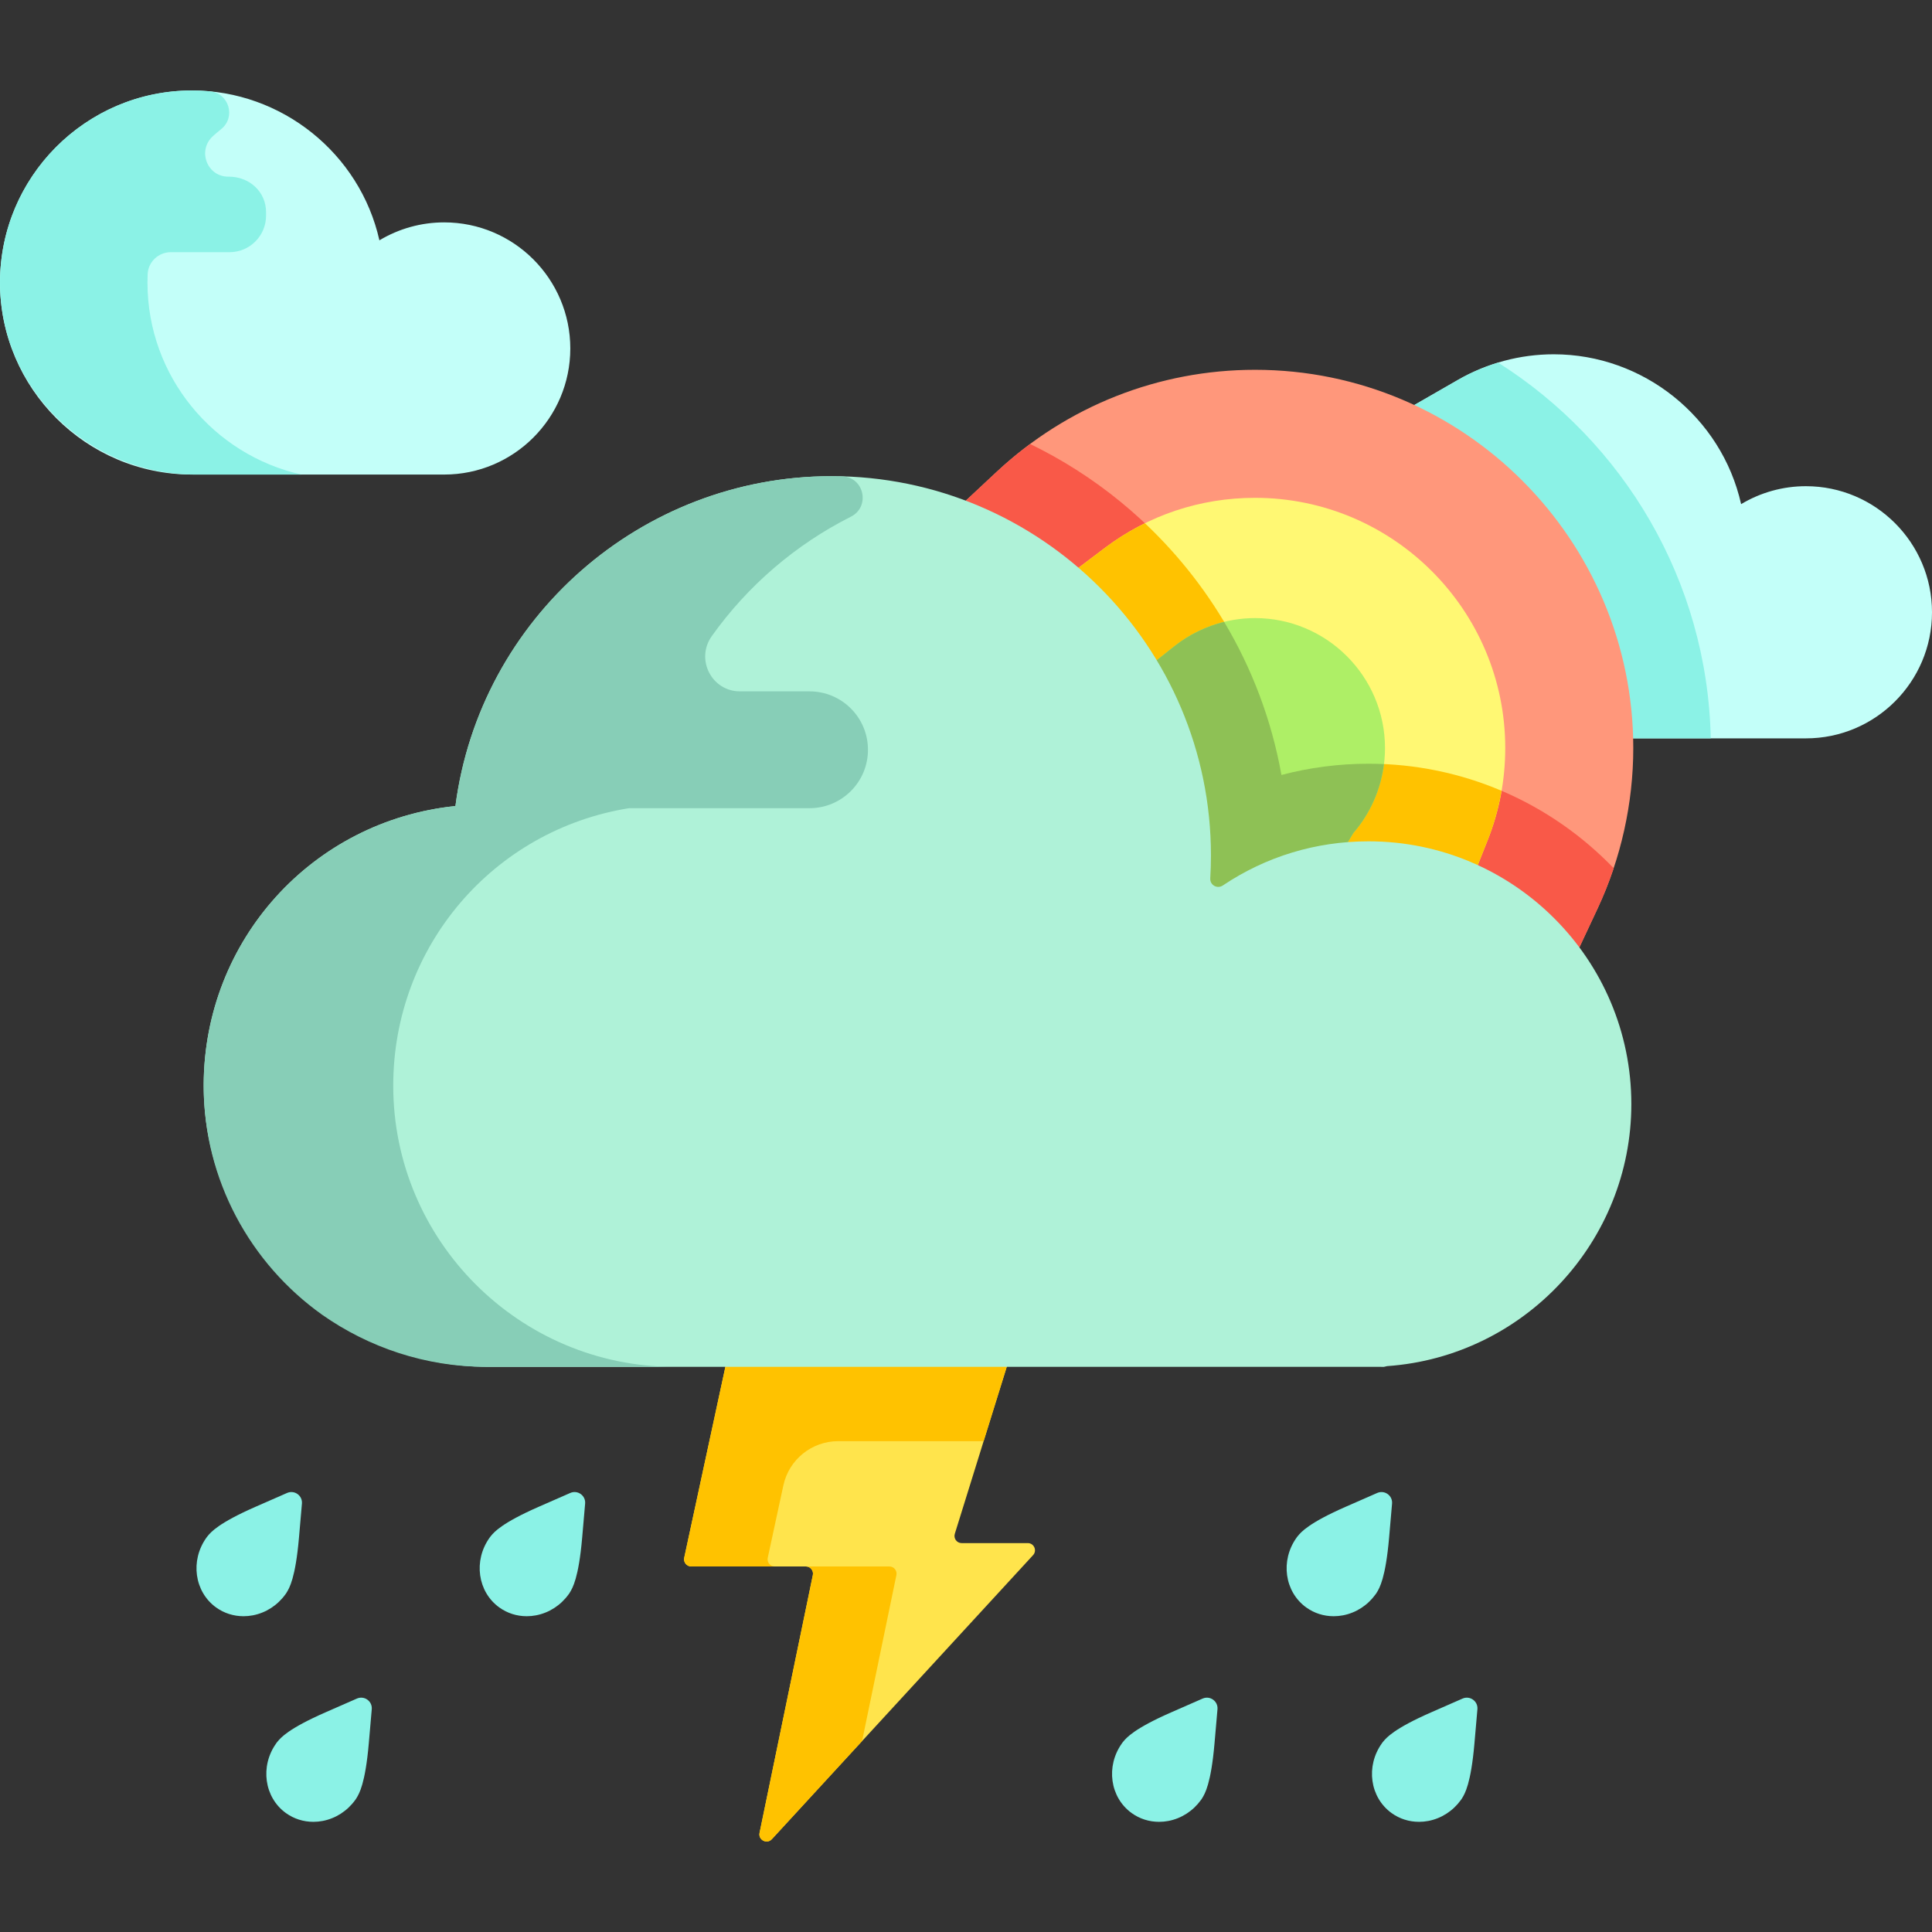 <?xml version="1.0" encoding="iso-8859-1"?>
<!-- Generator: Adobe Illustrator 19.0.0, SVG Export Plug-In . SVG Version: 6.00 Build 0)  -->
<svg version="1.1" id="Capa_1" xmlns="http://www.w3.org/2000/svg" xmlns:xlink="http://www.w3.org/1999/xlink" x="0px" y="0px"
	 viewBox="0 0 512 512" style="enable-background:new 0 0 512 512;" xml:space="preserve">
<rect x="0" y="0" width="512" height="512" fill="#333333" stroke="none"/>
<path style="fill:#FFE44C;" d="M213.552,415.128h-30.371c-1.211,0-2.113-1.118-1.858-2.301l11.134-51.629h74.66l-14.083,45.276
	c-0.38,1.223,0.534,2.465,1.815,2.465h17.526c1.655,0,2.519,1.969,1.399,3.187l-69.225,75.273c-1.306,1.419-3.651,0.217-3.26-1.672
	l14.123-68.316C215.657,416.234,214.756,415.128,213.552,415.128z"/>
<g>
	<path style="fill:#FFC200;" d="M235.693,415.128h-22.141c1.204,0,2.105,1.106,1.861,2.285l-14.123,68.314
		c-0.391,1.889,1.954,3.091,3.26,1.671l23.911-26l9.094-43.986C237.798,416.234,236.898,415.128,235.693,415.128z"/>
	<path style="fill:#FFC200;" d="M214.598,361.199h-22.141l-11.134,51.629c-0.255,1.183,0.647,2.301,1.858,2.301h22.141
		c-1.211,0-2.113-1.118-1.858-2.301l4.137-19.184c1.474-6.837,7.521-11.718,14.516-11.718h38.554l6.447-20.726h-52.52V361.199z"/>
</g>
<path style="fill:#C3FFF9;" d="M432.051,195.673l-0.742-7.404c-3.029-30.221-19.52-57.034-45.245-73.561l-11.375-7.309l11.72-6.741
	c7.699-4.427,16.465-6.768,25.35-6.768c23.719,0,44.484,16.657,49.655,39.711c5.183-3.112,11.105-4.755,17.173-4.755
	c18.425,0,33.414,14.99,33.414,33.414s-14.989,33.414-33.414,33.414h-46.535V195.673z"/>
<g>
	<path style="fill:#8BF2E6;" d="M64.542,428.315c-2.639,0-5.148-0.799-7.256-2.311c-5.771-4.14-6.929-12.439-2.586-18.501
		l0.156-0.219l0.171-0.208c0.844-1.028,2.821-3.437,12.701-7.768l8.351-3.66c1.958-0.857,4.119,0.693,3.934,2.821l-0.789,9.083
		c-0.926,10.673-2.557,13.327-3.253,14.46l-0.165,0.267l-0.184,0.255c-2.109,2.911-5.165,4.879-8.606,5.543
		C66.199,428.236,65.368,428.315,64.542,428.315L64.542,428.315z"/>
	<path style="fill:#8BF2E6;" d="M83.047,482.805c-2.64,0-5.15-0.8-7.257-2.312c-5.769-4.139-6.927-12.438-2.584-18.5l0.156-0.219
		l0.171-0.208c0.844-1.028,2.821-3.437,12.701-7.768l8.351-3.66c1.958-0.857,4.119,0.693,3.934,2.821l-0.789,9.083
		c-0.926,10.673-2.557,13.327-3.253,14.46l-0.164,0.267l-0.184,0.255c-2.109,2.911-5.165,4.879-8.606,5.543
		C84.702,482.726,83.872,482.805,83.047,482.805L83.047,482.805z"/>
	<path style="fill:#8BF2E6;" d="M376.06,482.805c-2.639,0-5.149-0.799-7.256-2.31c-5.772-4.14-6.931-12.439-2.586-18.502
		l0.155-0.218l0.17-0.208c0.844-1.028,2.82-3.437,12.699-7.767l8.352-3.66c1.958-0.857,4.119,0.693,3.934,2.822l-0.79,9.084
		c-0.928,10.682-2.554,13.328-3.249,14.459l-0.163,0.266l-0.185,0.254c-2.108,2.91-5.163,4.877-8.603,5.543
		C377.72,482.726,376.888,482.805,376.06,482.805L376.06,482.805z"/>
	<path style="fill:#8BF2E6;" d="M397.025,96.1c-3.687,1.116-7.256,2.625-10.615,4.557l-11.72,6.741l11.375,7.309
		c25.724,16.528,42.216,43.34,45.245,73.561l0.742,7.404h21.315C452.487,153.799,430.197,117.1,397.025,96.1z"/>
</g>
<path style="fill:#FF977B;" d="M410.226,243.203c-12.871-12.393-29.753-19.219-47.538-19.219c-10.93,0-21.321,2.462-30.887,7.319
	l-11.618,5.898l-0.328-13.025c-0.914-36.219-21.55-69.121-53.856-85.865l-10.345-5.362l8.516-7.952
	c18.645-17.41,42.944-26.997,68.424-26.997c55.273,0,100.241,44.968,100.241,100.241c0,14.618-3.27,29.323-9.458,42.526
	l-4.875,10.404L410.226,243.203z"/>
<path style="fill:#F95948;" d="M362.688,202.394c-7.872,0-15.622,1.01-23.092,2.982c-6.91-38.687-32.256-71.065-66.59-87.701
	c-3.059,2.267-6.018,4.694-8.834,7.324l-8.516,7.952l10.345,5.362c32.305,16.744,52.942,49.645,53.856,85.865l0.328,13.025
	l11.618-5.898c9.566-4.857,19.957-7.319,30.887-7.319c17.785,0,34.668,6.826,47.538,19.219l8.277,7.97l4.875-10.404
	c1.626-3.47,3.045-7.046,4.262-10.693C411.221,213.022,388.173,202.394,362.688,202.394z"/>
<path style="fill:#FFF873;" d="M319.855,224.178c-0.629-24.967-10.594-48.637-28.055-66.65l-6.48-6.685l7.432-5.606
	c11.543-8.705,25.32-13.307,39.842-13.307c36.565,0,66.313,29.748,66.313,66.313c0,8.413-1.565,16.621-4.652,24.396l-2.858,7.199
	l-7.357-2.421c-6.916-2.276-14.1-3.431-21.353-3.431c-10.93,0-21.321,2.462-30.887,7.319l-11.618,5.898L319.855,224.178z"/>
<path style="fill:#FFC200;" d="M362.688,202.394c-7.872,0-15.622,1.01-23.092,2.982c-4.654-26.058-17.676-49.251-36.171-66.704
	c-3.722,1.832-7.294,4.017-10.672,6.563l-7.432,5.606l6.48,6.685c17.461,18.014,27.426,41.684,28.055,66.65l0.328,13.025
	l11.618-5.898c9.566-4.857,19.957-7.319,30.887-7.319c7.253,0,14.437,1.155,21.353,3.431l7.357,2.421l2.858-7.199
	c1.684-4.24,2.898-8.613,3.669-13.073C387.095,204.951,375.184,202.394,362.688,202.394z"/>
<path style="fill:#AEEF66;" d="M319.855,224.178c-0.378-15.017-4.037-29.386-10.874-42.705l-3.079-6l5.28-4.196
	c6.067-4.821,13.673-7.476,21.414-7.476c18.991,0,34.442,15.45,34.442,34.442c0,8.276-2.977,16.272-8.384,22.523l-1.997,3.341
	l-3.898,0.584c-7.336,1.052-14.386,3.278-20.957,6.614l-11.619,5.899L319.855,224.178z"/>
<g>
	<path style="fill:#8BF2E6;" d="M139.594,428.315c-2.638,0-5.148-0.799-7.255-2.31c-5.772-4.141-6.931-12.44-2.587-18.502
		l0.156-0.219l0.171-0.208c0.844-1.028,2.821-3.437,12.701-7.768l8.351-3.66c1.958-0.857,4.119,0.693,3.934,2.821l-0.789,9.083
		c-0.926,10.673-2.557,13.327-3.253,14.46l-0.164,0.267l-0.184,0.255c-2.109,2.911-5.165,4.879-8.606,5.543
		C141.252,428.236,140.422,428.315,139.594,428.315L139.594,428.315z"/>
	<path style="fill:#8BF2E6;" d="M353.44,428.315c-2.638,0-5.148-0.799-7.255-2.31c-5.772-4.14-6.931-12.439-2.586-18.502
		l0.155-0.218l0.17-0.208c0.844-1.028,2.82-3.437,12.699-7.767l8.352-3.66c1.958-0.857,4.119,0.693,3.934,2.822l-0.79,9.084
		c-0.928,10.682-2.554,13.328-3.249,14.459l-0.163,0.266l-0.185,0.254c-2.108,2.91-5.163,4.877-8.603,5.543
		C355.096,428.236,354.266,428.315,353.44,428.315L353.44,428.315z"/>
	<path style="fill:#8BF2E6;" d="M307.176,482.805c-2.639,0-5.149-0.799-7.256-2.31c-5.772-4.14-6.931-12.439-2.586-18.502
		l0.155-0.218l0.17-0.208c0.844-1.028,2.82-3.437,12.699-7.767l8.352-3.66c1.958-0.857,4.119,0.693,3.934,2.822l-0.79,9.084
		c-0.928,10.682-2.554,13.328-3.249,14.459l-0.163,0.266l-0.185,0.254c-2.108,2.91-5.163,4.877-8.603,5.543
		C308.837,482.726,308.004,482.805,307.176,482.805L307.176,482.805z"/>
</g>
<path style="fill:#C3FFF9;" d="M50.893,125.761c-28.061,0-50.892-22.83-50.892-50.892s22.83-50.892,50.892-50.892
	c23.719,0,44.484,16.657,49.654,39.711c5.184-3.113,11.105-4.755,17.174-4.755c18.424,0,33.414,14.99,33.414,33.414
	s-14.99,33.414-33.414,33.414H50.893z"/>
<path style="fill:#8EC155;" d="M362.688,202.394c-7.872,0-15.622,1.01-23.092,2.982c-2.606-14.592-7.84-28.282-15.185-40.574
	c-4.796,1.179-9.33,3.377-13.229,6.475l-5.28,4.196l3.079,6c6.837,13.32,10.496,27.688,10.874,42.705l0.327,13.025l11.619-5.899
	c6.571-3.336,13.621-5.562,20.957-6.614l3.898-0.584l1.997-3.341c4.475-5.172,7.279-11.542,8.116-18.274
	C365.415,202.43,364.056,202.394,362.688,202.394z"/>
<path style="fill:#AFF2D8;" d="M365.871,362.227H129.563c-41.216,0-75.811-33.72-75.585-74.936
	c0.21-38.179,28.791-69.748,66.716-73.686c6.498-49.866,49.281-87.416,99.686-87.416c55.436,0,100.536,45.1,100.536,100.536
	c0,2.005-0.062,4.028-0.184,6.056c-0.107,1.775,1.845,2.875,3.322,1.883c11.442-7.677,24.685-11.706,38.634-11.706
	c38.397,0,69.634,31.238,69.634,69.635c0,36.4-28.423,66.902-64.708,69.442l-0.9,0.205L365.871,362.227z"/>
<path style="fill:#87CEB7;" d="M104.211,287.713c0-36.929,26.548-67.75,62.479-73.535h47.85c8.549,0,15.479-6.931,15.479-15.479l0,0
	c0-8.549-6.93-15.479-15.479-15.479h-18.429c-7.531,0-11.851-8.506-7.484-14.64c9.512-13.36,22.19-24.254,36.865-31.648
	c5.201-2.621,3.554-10.469-2.266-10.674c-1.047-0.037-2.097-0.058-3.151-0.063c-50.273,0.152-92.897,37.644-99.381,87.409
	c-38.065,3.953-66.717,35.741-66.717,74.109c0,25.022,12.411,47.186,31.386,60.707c12.376,8.677,27.408,13.806,43.457,13.806h49.904
	C137.638,362.227,104.211,328.8,104.211,287.713z"/>
<path style="fill:#8BF2E6;" d="M39.081,74.869c0-0.732,0.015-1.461,0.045-2.186c0.137-3.276,2.858-5.851,6.137-5.851h15.566
	c5.346,0,9.681-4.335,9.681-9.681V56.25c0-5.482-4.471-9.477-9.952-9.433c-5.705,0.046-8.34-6.964-4.108-10.761
	c0.706-0.634,1.43-1.249,2.17-1.843c3.943-3.168,2.059-9.531-2.976-10.009c-1.568-0.149-3.152-0.225-4.751-0.225
	c-28.389,0-51.423,23.365-50.882,51.875c0.528,27.862,23.87,49.908,51.736,49.908h28.152
	C56.576,120.572,39.081,99.731,39.081,74.869z"/>
<g>
</g>
<g>
</g>
<g>
</g>
<g>
</g>
<g>
</g>
<g>
</g>
<g>
</g>
<g>
</g>
<g>
</g>
<g>
</g>
<g>
</g>
<g>
</g>
<g>
</g>
<g>
</g>
<g>
</g>
</svg>
